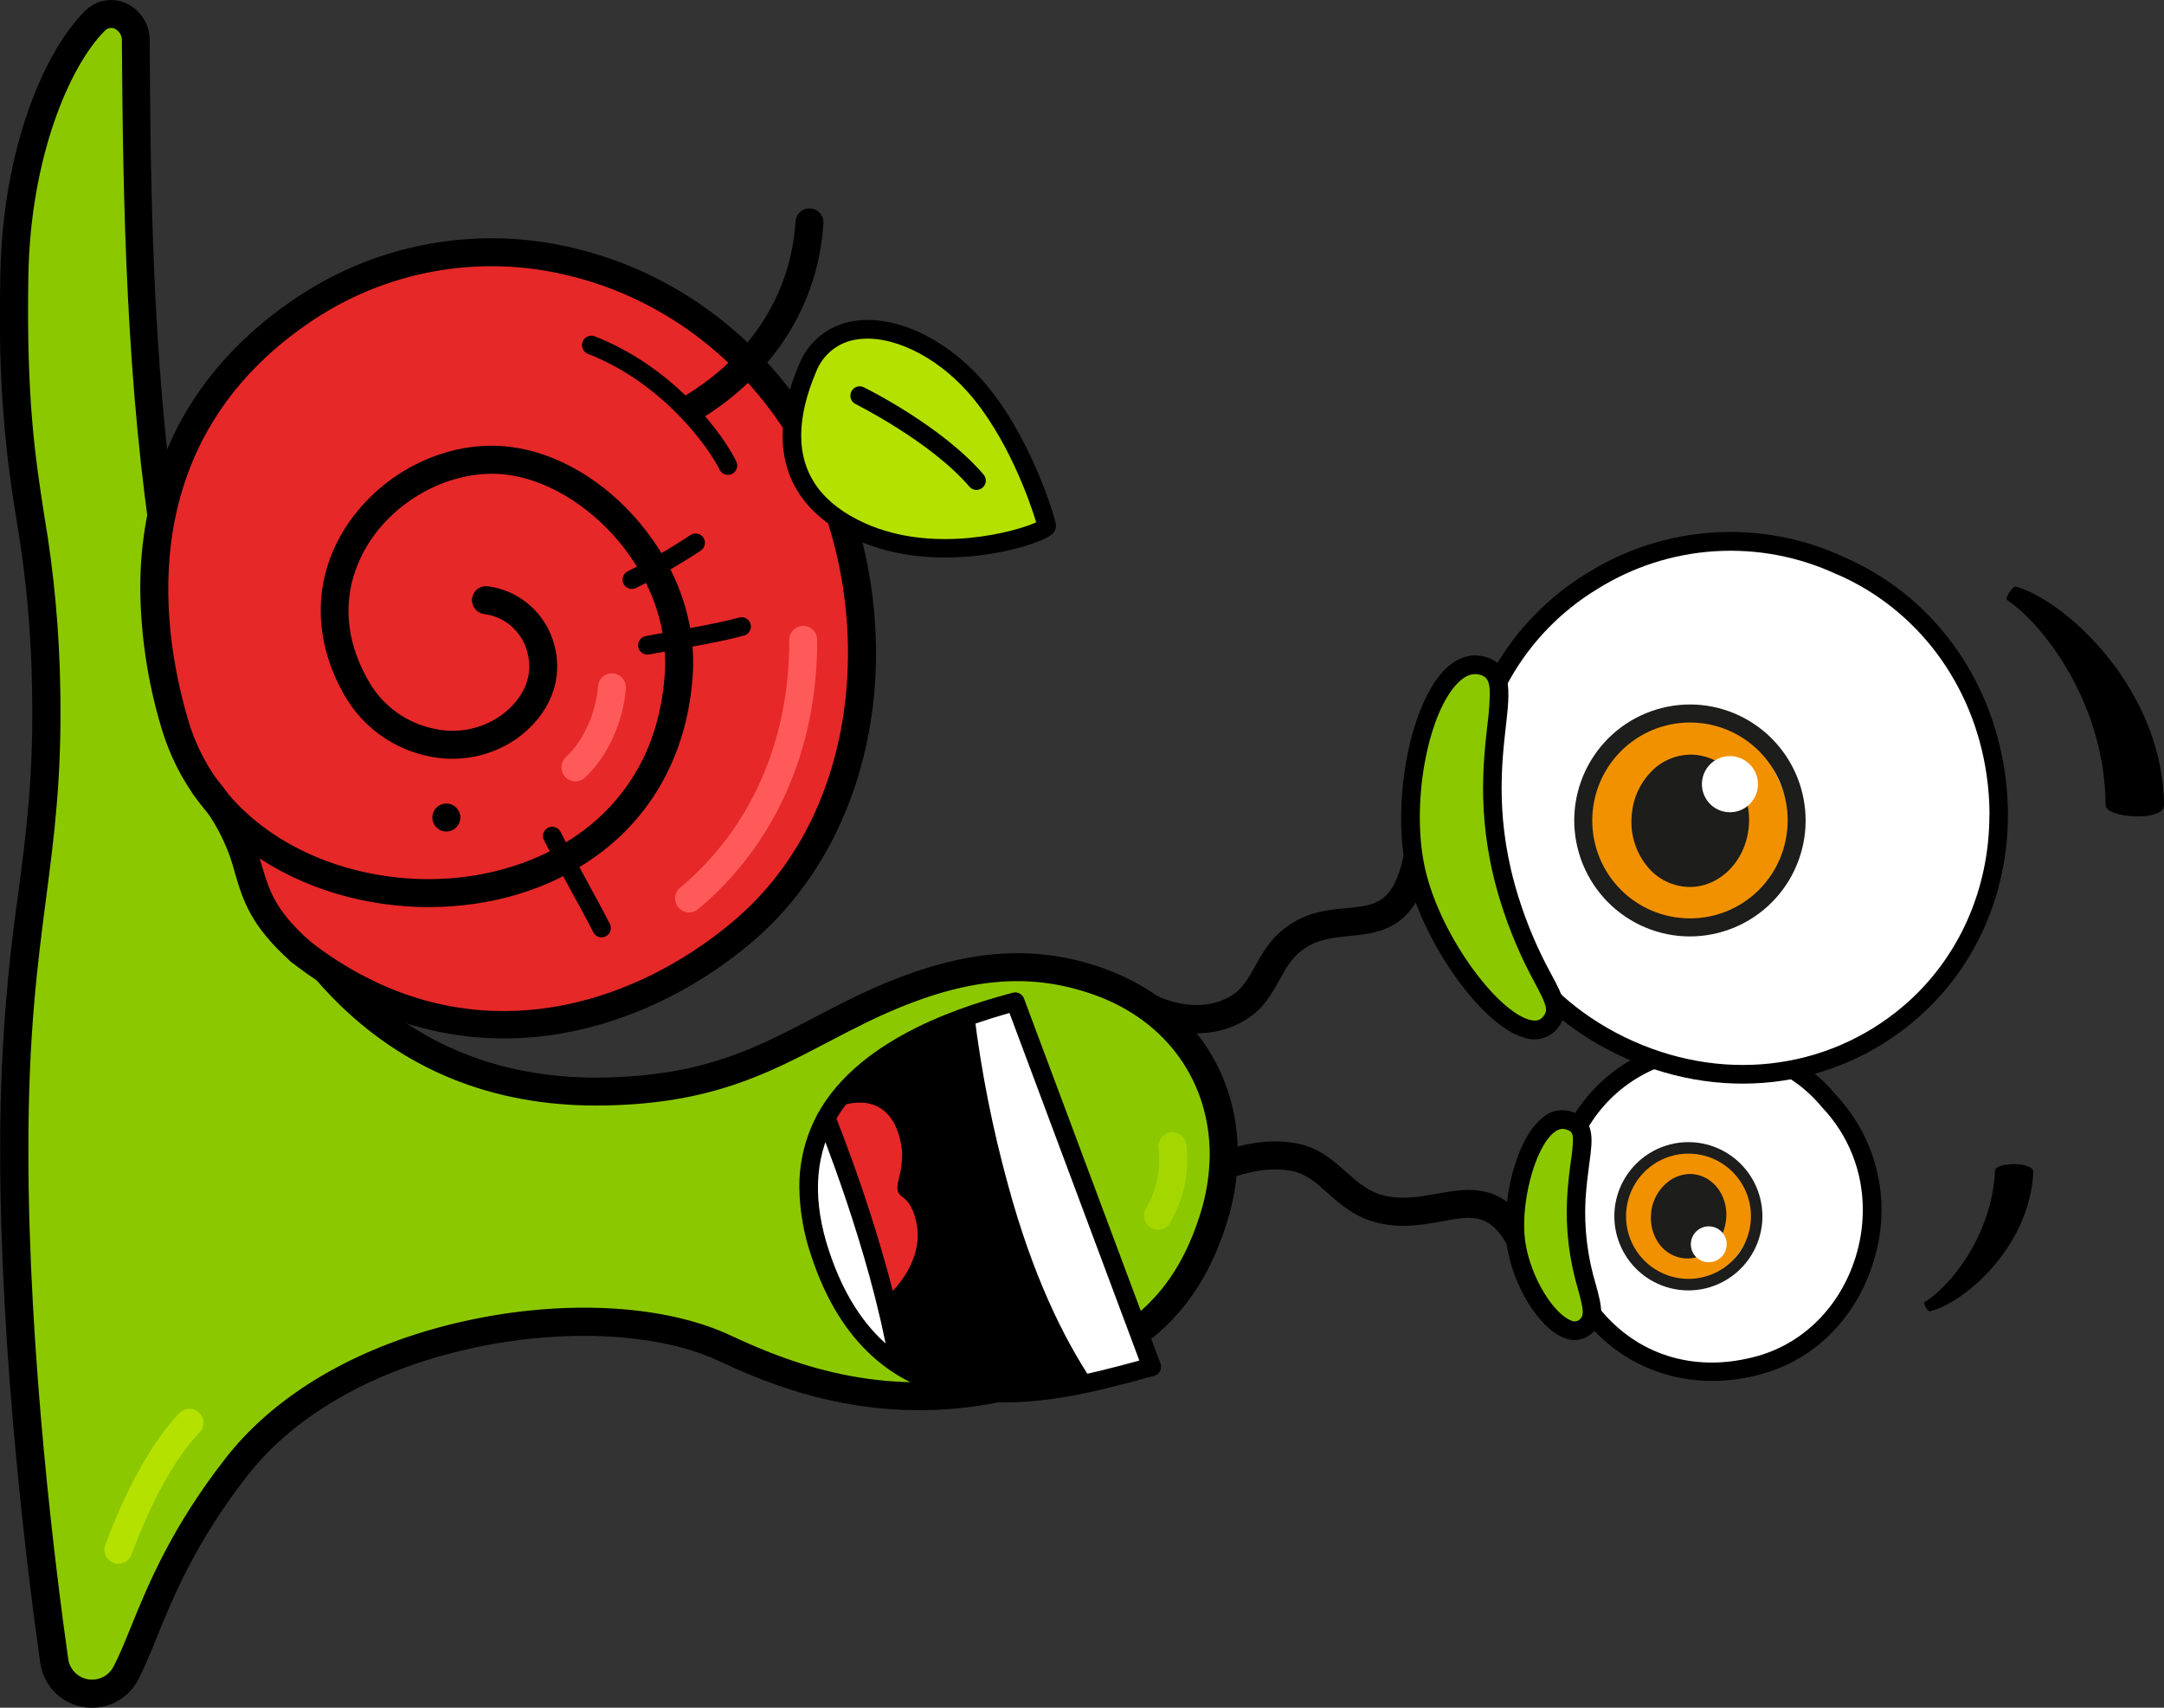 <svg width="128" height="101" viewBox="0 0 128 101" fill="none" xmlns="http://www.w3.org/2000/svg">
<rect x="0" y="0" width="128" height="101" fill="#333333" stroke="none"/>
<g clip-path="url(#clip0_580_6694)">
<path d="M67.186 59.614C67.186 59.476 67.221 59.341 67.285 59.219C67.39 59.027 67.567 58.884 67.776 58.821C67.986 58.759 68.212 58.782 68.404 58.886C68.425 58.886 70.753 60.116 72.788 58.916C73.481 58.511 73.829 57.885 74.233 57.158C74.694 56.316 75.23 55.364 76.362 54.638C77.495 53.911 78.635 53.803 79.648 53.712C81.376 53.541 82.417 53.44 83.037 50.56C83.084 50.346 83.213 50.159 83.397 50.039C83.581 49.92 83.804 49.879 84.018 49.924C84.232 49.971 84.42 50.101 84.538 50.285C84.657 50.47 84.698 50.694 84.653 50.909C83.78 54.968 81.671 55.176 79.807 55.359C78.9 55.449 78.042 55.535 77.248 56.041C76.455 56.548 76.095 57.198 75.672 57.975C75.211 58.793 74.701 59.721 73.621 60.355C70.767 62.031 67.738 60.422 67.611 60.355C67.48 60.282 67.371 60.174 67.296 60.044C67.221 59.913 67.183 59.765 67.186 59.614Z" fill="black"/>
<path d="M69.515 69.975C69.513 69.838 69.546 69.703 69.609 69.582C69.673 69.461 69.766 69.358 69.879 69.281C70.018 69.187 73.329 66.987 76.688 67.621C78.006 67.871 78.859 68.634 79.614 69.307C80.306 69.922 80.95 70.503 81.938 70.727C82.994 70.958 84.014 70.782 84.985 70.604C86.9 70.255 89.074 69.86 90.772 73.148C90.822 73.245 90.853 73.35 90.862 73.459C90.871 73.567 90.859 73.676 90.827 73.78C90.794 73.884 90.741 73.98 90.671 74.063C90.601 74.147 90.516 74.215 90.419 74.265C90.225 74.366 89.999 74.385 89.79 74.319C89.582 74.253 89.408 74.106 89.307 73.912C88.167 71.71 87.143 71.897 85.281 72.235C84.192 72.434 82.957 72.658 81.571 72.344C80.184 72.029 79.289 71.24 78.513 70.546C77.835 69.938 77.247 69.413 76.384 69.251C73.698 68.743 70.83 70.639 70.8 70.657C70.71 70.719 70.608 70.763 70.5 70.784C70.393 70.806 70.282 70.806 70.175 70.785C70.067 70.763 69.965 70.721 69.875 70.659C69.784 70.597 69.706 70.518 69.647 70.426C69.56 70.292 69.514 70.135 69.515 69.975Z" fill="black"/>
<path d="M108.183 65.126C113.107 70.301 110.451 78.958 104.087 80.736C95.82 83.049 89.835 74.901 92.782 67.843C95.19 61.374 103.91 59.915 108.183 65.126Z" fill="white"/>
<path d="M91.478 71.599C91.476 70.24 91.743 68.894 92.265 67.639C92.86 66.05 93.868 64.648 95.183 63.578C96.498 62.508 98.073 61.808 99.747 61.55C103.165 60.979 106.471 62.179 108.596 64.758C109.776 66.013 110.61 67.556 111.014 69.233C111.419 70.91 111.381 72.663 110.903 74.321C109.955 77.767 107.461 80.364 104.23 81.259C100.363 82.339 96.547 81.27 94.021 78.405C92.376 76.521 91.473 74.102 91.478 71.599ZM110.183 71.548C110.193 69.299 109.334 67.133 107.786 65.505L107.758 65.475C105.885 63.192 102.959 62.133 99.927 62.639C98.443 62.867 97.046 63.487 95.879 64.435C94.713 65.383 93.82 66.626 93.292 68.035L93.292 68.056C92.632 69.647 92.429 71.392 92.706 73.093C92.983 74.794 93.728 76.384 94.858 77.683C97.131 80.264 100.444 81.183 103.947 80.204C106.801 79.406 109.009 77.098 109.853 74.027C110.074 73.219 110.184 72.385 110.183 71.548Z" fill="black"/>
<path d="M93.767 78.491C92.456 79.566 90.105 76.481 89.676 73.534C89.247 70.588 90.76 65.59 92.819 66.289C94.143 66.751 93.402 67.931 93.246 70.914C92.989 75.718 95.011 77.478 93.767 78.491Z" fill="#8CC800"/>
<path d="M89.053 72.443C89.053 70.151 89.846 67.269 91.185 66.152C91.422 65.929 91.716 65.774 92.035 65.704C92.353 65.635 92.684 65.653 92.993 65.757C94.359 66.219 94.207 67.348 94.013 68.777C93.937 69.356 93.84 70.072 93.783 70.93C93.692 72.643 93.902 74.358 94.401 75.998C94.731 77.216 94.994 78.181 94.103 78.909C93.882 79.089 93.616 79.204 93.334 79.242C93.052 79.279 92.765 79.238 92.504 79.122C91.021 78.546 89.47 76.018 89.12 73.604C89.069 73.219 89.047 72.831 89.053 72.443ZM93.042 67.42C93.042 66.98 92.92 66.897 92.641 66.802C92.484 66.749 92.234 66.712 91.888 67.001C90.76 67.945 89.902 71.257 90.22 73.444C90.534 75.595 91.925 77.709 92.915 78.093C92.993 78.138 93.082 78.159 93.172 78.152C93.262 78.145 93.348 78.112 93.418 78.056C93.72 77.806 93.672 77.478 93.349 76.287C92.821 74.533 92.599 72.702 92.694 70.873C92.742 69.971 92.841 69.226 92.924 68.629C92.987 68.232 93.027 67.831 93.042 67.429L93.042 67.42Z" fill="black"/>
<path d="M108.882 33.467C119.387 38.035 121.44 52.702 112.929 59.922C102.857 68.465 86.358 60.836 86.856 47.137C87.165 35.613 99.191 28.886 108.882 33.467Z" fill="white"/>
<path d="M86.3 47.727C86.3 47.526 86.3 47.322 86.3 47.117C86.344 44.451 87.063 41.84 88.388 39.528C89.713 37.217 91.602 35.28 93.877 33.9C96.136 32.483 98.713 31.655 101.373 31.491C104.032 31.327 106.691 31.833 109.106 32.963C114.195 35.181 117.737 39.917 118.579 45.636C119.417 51.321 117.426 56.818 113.273 60.343C108.379 64.506 101.598 65.253 95.58 62.32C89.817 59.506 86.3 53.953 86.3 47.727ZM117.68 48.19C117.678 47.389 117.619 46.589 117.502 45.796C116.715 40.454 113.413 36.034 108.669 33.971L108.653 33.971C106.405 32.92 103.929 32.449 101.452 32.601C98.976 32.753 96.576 33.524 94.473 34.843C92.353 36.13 90.595 37.935 89.361 40.089C88.127 42.242 87.459 44.675 87.419 47.158C87.189 53.19 90.516 58.62 96.081 61.333C101.699 64.071 108.023 63.373 112.58 59.506C115.85 56.717 117.673 52.611 117.673 48.192L117.68 48.19Z" fill="black"/>
<path d="M124.544 47.616C124.525 41.809 121.039 37.068 118.711 35.477C118.586 35.393 119.043 34.633 119.248 34.693C122.354 35.606 127.968 40.914 128 47.644C127.993 48.597 124.544 48.405 124.544 47.616Z" fill="black"/>
<path d="M118.005 69.237C117.822 73.044 115.4 76.051 113.826 77.024C113.743 77.078 114.02 77.591 114.156 77.556C116.219 77.047 120.056 73.731 120.27 69.323C120.296 68.694 118.03 68.719 118.005 69.237Z" fill="black"/>
<path d="M87.627 39.371C84.764 38.678 82.701 46.02 83.661 51.122C84.621 56.224 89.964 62.787 91.736 60.426C92.659 59.191 90.843 58.194 89.288 53.243C86.626 44.727 90.326 40.021 87.627 39.371Z" fill="#8CC800"/>
<path d="M82.879 48.372C82.879 44.813 83.931 41.057 85.534 39.531C86.399 38.71 87.225 38.694 87.765 38.826C89.491 39.249 89.307 40.884 89.071 42.956C88.815 45.218 88.43 48.636 89.821 53.067C90.317 54.653 90.969 56.185 91.769 57.642C92.461 58.934 92.901 59.79 92.184 60.748C91.971 61.04 91.673 61.26 91.331 61.378C90.989 61.495 90.619 61.505 90.271 61.404C87.666 60.796 83.928 55.463 83.118 51.215C82.95 50.277 82.87 49.325 82.879 48.372ZM88.123 41.027C88.123 40.28 87.954 40.01 87.505 39.899C87.099 39.799 86.704 39.943 86.293 40.331C84.507 42.031 83.495 47.221 84.217 51.011C84.983 55.081 88.536 59.864 90.527 60.329C90.989 60.433 91.175 60.264 91.309 60.084C91.582 59.721 91.466 59.416 90.802 58.16C89.97 56.644 89.291 55.049 88.776 53.398C87.315 48.745 87.719 45.188 87.985 42.834C88.061 42.234 88.108 41.631 88.123 41.027Z" fill="black"/>
<path d="M7.443 98.96C8.763 96.435 9.656 92.302 14.012 86.731C20.56 78.359 35.701 76.356 42.899 79.756C46.762 81.576 52.5 83.687 59.835 81.927C66.909 80.239 70.121 77.302 71.766 72.115C73.67 66.12 71.095 60.246 65.038 58.065C60.532 56.446 56.141 57.163 50.841 59.744C46.201 62.003 43.121 64.369 35.911 64.554C9.234 65.207 8.161 26.42 8.025 2.408C8.025 1.059 6.548 0.303 5.59 1.251C3.551 3.279 0.976 8.652 0.84 16.284C0.609 29.6 2.524 30.123 2.727 40.782C2.928 51.291 0.84 54.577 0.84 68.016C0.84 80.165 2.503 93.287 3.202 98.223C3.278 98.755 3.54 99.242 3.942 99.598C4.343 99.954 4.858 100.155 5.394 100.165C5.814 100.176 6.228 100.068 6.59 99.856C6.952 99.643 7.248 99.333 7.443 98.96Z" fill="#8CC800"/>
<path d="M0 18.381C0 17.715 0 17.015 0.019 16.277C0.146 8.793 2.619 3.043 5.014 0.664C5.317 0.351 5.707 0.136 6.133 0.047C6.559 -0.041 7.002 0 7.404 0.167C7.839 0.354 8.209 0.667 8.467 1.065C8.725 1.463 8.861 1.928 8.856 2.403C8.939 17.789 9.086 46.43 21.244 58.25C25.124 62.026 30.053 63.87 35.893 63.726C41.64 63.585 44.644 62.017 48.121 60.202C48.873 59.809 49.651 59.402 50.479 58.999C56.248 56.194 60.816 55.667 65.315 57.285C71.667 59.573 74.644 65.775 72.553 72.367C70.754 78.035 67.124 81.039 60.025 82.732C52.431 84.543 46.412 82.327 42.547 80.505C39.118 78.886 33.687 78.555 28.373 79.64C22.413 80.856 17.543 83.555 14.661 87.242C11.564 91.201 10.24 94.464 9.271 96.849C8.886 97.799 8.551 98.62 8.173 99.344C7.909 99.854 7.507 100.28 7.013 100.573C6.52 100.866 5.954 101.014 5.381 101C4.647 100.99 3.94 100.717 3.39 100.23C2.84 99.743 2.482 99.074 2.381 98.345C1.668 93.31 0.009 80.278 0.009 68.023C-0.003 62.959 0.353 57.9 1.075 52.887C1.548 49.27 1.998 45.854 1.897 40.805C1.852 37.425 1.544 34.054 0.974 30.722C0.282 26.646 -0.043 22.516 0 18.381ZM71.554 68.28C71.554 64.032 69.055 60.398 64.759 58.851C60.657 57.373 56.603 57.866 51.202 60.495C50.396 60.889 49.628 61.289 48.894 61.677C45.385 63.509 42.072 65.239 35.939 65.378C29.64 65.53 24.312 63.527 20.101 59.434C14.684 54.163 11.089 45.595 9.116 33.233C7.457 22.852 7.27 11.878 7.21 2.408C7.217 2.259 7.18 2.112 7.103 1.985C7.026 1.857 6.913 1.756 6.779 1.693C6.678 1.65 6.565 1.64 6.458 1.666C6.351 1.692 6.255 1.752 6.184 1.836C4.107 3.918 1.8 9.32 1.678 16.3C1.553 23.643 2.093 27.109 2.614 30.46C3.195 33.867 3.513 37.313 3.565 40.768C3.664 45.942 3.21 49.418 2.73 53.097C2.213 57.066 1.678 61.169 1.678 68.019C1.678 80.167 3.325 93.109 4.033 98.109C4.08 98.446 4.245 98.755 4.498 98.981C4.752 99.207 5.078 99.334 5.418 99.34C5.684 99.346 5.947 99.278 6.176 99.142C6.405 99.006 6.592 98.809 6.714 98.572C7.056 97.917 7.377 97.131 7.746 96.22C8.752 93.745 10.127 90.357 13.366 86.215C16.491 82.219 21.705 79.307 28.048 78.014C33.779 76.844 39.464 77.214 43.255 79.002C47.205 80.852 52.637 82.787 59.637 81.115C66.176 79.557 69.355 76.953 70.973 71.865C71.349 70.707 71.545 69.498 71.554 68.28Z" fill="black"/>
<path d="M39.866 58.236C29.446 64.298 19.513 60.255 15.747 54.679C14.723 53.162 12.363 47.218 12.363 47.218C12.363 47.218 9.753 43.43 9.031 35.724C8.505 30.102 10.646 24.878 15.56 20.07C21.255 14.505 37.586 10.652 46.94 24.801C54.732 36.596 51.28 51.594 39.866 58.236Z" fill="#E62828"/>
<path d="M39.926 53.144C39.926 53.022 39.953 52.902 40.004 52.792C40.055 52.682 40.13 52.585 40.224 52.508C44.39 49.027 46.684 43.851 46.684 37.924L46.684 37.845C46.684 37.626 46.771 37.416 46.926 37.261C47.08 37.106 47.289 37.018 47.508 37.017C47.616 37.017 47.724 37.038 47.824 37.079C47.924 37.12 48.015 37.181 48.092 37.258C48.169 37.335 48.23 37.426 48.272 37.526C48.314 37.626 48.336 37.734 48.336 37.843L48.336 37.924C48.336 44.351 45.835 49.98 41.285 53.779C41.117 53.916 40.902 53.982 40.686 53.962C40.471 53.942 40.271 53.839 40.131 53.673C40.003 53.526 39.93 53.339 39.926 53.144Z" fill="#FF5A5A"/>
<path d="M40.097 24.133C40.097 23.99 40.134 23.85 40.203 23.726C40.273 23.601 40.374 23.497 40.496 23.423C44.453 21.025 46.783 17.359 47.056 13.101C47.07 12.882 47.17 12.678 47.335 12.533C47.499 12.389 47.714 12.315 47.932 12.329C48.041 12.336 48.147 12.364 48.244 12.412C48.342 12.46 48.429 12.526 48.501 12.608C48.572 12.689 48.627 12.784 48.663 12.887C48.698 12.99 48.712 13.099 48.705 13.208C48.396 18.02 45.784 22.153 41.352 24.841C41.164 24.954 40.94 24.988 40.727 24.936C40.514 24.883 40.331 24.748 40.217 24.561C40.139 24.432 40.097 24.284 40.097 24.133Z" fill="black"/>
<path d="M8.297 34.815C8.293 33.433 8.416 32.054 8.664 30.694C9.642 25.386 12.538 21.046 17.266 17.787C19.696 16.101 22.458 14.955 25.367 14.426C28.275 13.897 31.263 13.997 34.13 14.72C40.359 16.24 45.715 20.474 48.839 26.339C51.255 30.872 52.27 36.497 51.628 41.77C50.936 47.461 48.382 52.426 44.439 55.755C40.694 58.914 36.174 60.891 31.714 61.323C26.576 61.821 21.562 60.292 17.242 56.906C17.072 56.771 16.96 56.574 16.934 56.358C16.907 56.141 16.966 55.923 17.099 55.75C17.234 55.578 17.431 55.467 17.647 55.44C17.863 55.413 18.081 55.473 18.253 55.606C27.355 62.727 37.194 59.7 43.368 54.492C51.402 47.715 51.716 35.255 47.383 27.114C44.478 21.665 39.506 17.734 33.737 16.323C31.097 15.657 28.345 15.564 25.665 16.051C22.986 16.538 20.441 17.593 18.202 19.147C8.106 26.103 9.435 36.781 11.112 42.528C13.189 49.623 20.803 52.611 27.235 51.892C32.743 51.279 38.811 47.776 39.326 39.785C39.704 33.895 34.612 28.654 29.977 28.074C26.977 27.697 23.648 29.32 21.876 32.022C20.904 33.499 19.612 36.552 21.859 40.38C22.269 41.073 22.819 41.673 23.474 42.141C24.129 42.609 24.874 42.935 25.662 43.097C26.342 43.252 27.046 43.263 27.731 43.129C28.415 42.994 29.064 42.718 29.635 42.318C30.996 41.321 31.566 39.961 31.197 38.59C31.05 38 30.729 37.468 30.277 37.062C29.824 36.657 29.261 36.398 28.659 36.319C28.551 36.307 28.447 36.274 28.351 36.222C28.256 36.17 28.172 36.1 28.104 36.015C28.036 35.931 27.985 35.833 27.954 35.729C27.924 35.625 27.914 35.516 27.925 35.407C27.949 35.19 28.057 34.99 28.227 34.852C28.397 34.714 28.615 34.649 28.832 34.672C29.765 34.788 30.641 35.183 31.347 35.805C32.053 36.427 32.557 37.247 32.791 38.16C33.341 40.199 32.524 42.253 30.609 43.654C29.851 44.191 28.989 44.563 28.079 44.747C27.169 44.93 26.231 44.921 25.325 44.721C24.311 44.51 23.353 44.09 22.511 43.487C21.668 42.884 20.961 42.112 20.433 41.219C18.463 37.859 18.484 34.175 20.496 31.11C22.632 27.854 26.525 25.972 30.186 26.43C32.955 26.776 35.742 28.418 37.849 30.937C40.069 33.587 41.181 36.77 40.978 39.892C40.726 43.809 39.185 47.167 36.525 49.605C34.141 51.783 30.987 53.146 27.422 53.537C20.302 54.33 11.869 50.962 9.531 42.993C8.738 40.339 8.323 37.586 8.297 34.815Z" fill="black"/>
<path fill-rule="evenodd" clip-rule="evenodd" d="M50.92 31.439C55.821 33.661 61.981 31.487 61.914 31.103C61.822 30.569 60.399 25.895 57.653 22.81C54.305 19.054 49.307 18.148 47.771 21.772C45.634 26.809 47.381 29.836 50.92 31.439Z" fill="#B4E100"/>
<path d="M46.291 25.773C46.291 24.496 46.617 23.085 47.265 21.557C47.531 20.885 47.968 20.295 48.532 19.845C49.095 19.395 49.767 19.101 50.479 18.992C52.87 18.596 55.848 19.952 58.068 22.442C60.904 25.627 62.367 30.47 62.452 30.999C62.471 31.122 62.455 31.248 62.405 31.361C62.355 31.475 62.274 31.572 62.17 31.64C61.284 32.334 55.442 34.089 50.687 31.936C48.675 31.011 47.332 29.727 46.7 28.085C46.423 27.346 46.284 26.562 46.291 25.773ZM61.289 30.891C60.95 29.734 59.582 25.803 57.237 23.178C55.292 20.995 52.646 19.75 50.65 20.081C50.121 20.16 49.623 20.379 49.205 20.714C48.788 21.049 48.466 21.489 48.273 21.989C47.685 23.377 47.39 24.635 47.39 25.754C47.39 28.067 48.643 29.806 51.142 30.937C55.274 32.808 60.17 31.418 61.294 30.891L61.289 30.891Z" fill="black"/>
<path d="M37.743 38.164C37.743 38.036 37.787 37.912 37.868 37.813C37.95 37.714 38.063 37.647 38.188 37.623C38.671 37.528 39.208 37.433 39.778 37.331C41.107 37.1 42.616 36.83 43.717 36.524C43.786 36.505 43.859 36.499 43.931 36.508C44.003 36.516 44.072 36.539 44.136 36.575C44.199 36.611 44.254 36.658 44.298 36.716C44.343 36.773 44.376 36.838 44.395 36.908C44.434 37.049 44.416 37.2 44.344 37.328C44.272 37.455 44.153 37.549 44.012 37.588C42.858 37.907 41.324 38.18 39.97 38.419C39.404 38.52 38.871 38.615 38.398 38.705C38.255 38.733 38.107 38.703 37.986 38.622C37.865 38.54 37.781 38.414 37.752 38.27C37.746 38.235 37.743 38.2 37.743 38.164Z" fill="black"/>
<path d="M36.827 34.283C36.827 34.179 36.856 34.076 36.911 33.988C36.967 33.899 37.047 33.829 37.141 33.784C38.413 33.148 39.646 32.436 40.833 31.651C40.953 31.568 41.1 31.536 41.244 31.562C41.388 31.588 41.515 31.67 41.599 31.79C41.681 31.911 41.713 32.059 41.688 32.203C41.661 32.347 41.58 32.474 41.46 32.558C40.223 33.377 38.937 34.119 37.609 34.781C37.477 34.843 37.326 34.851 37.188 34.802C37.051 34.753 36.938 34.651 36.875 34.519C36.842 34.445 36.825 34.365 36.827 34.283Z" fill="black"/>
<path d="M32.115 49.45C32.115 49.348 32.143 49.248 32.197 49.161C32.25 49.074 32.326 49.004 32.417 48.957C32.547 48.892 32.698 48.881 32.836 48.926C32.974 48.972 33.089 49.07 33.155 49.2C33.506 49.894 34.065 50.914 34.604 51.901C35.144 52.889 35.71 53.927 36.067 54.633C36.135 54.762 36.148 54.913 36.105 55.052C36.062 55.191 35.965 55.307 35.837 55.375C35.708 55.443 35.557 55.456 35.419 55.413C35.28 55.37 35.164 55.273 35.096 55.144C34.748 54.45 34.189 53.432 33.649 52.445C33.109 51.458 32.544 50.419 32.186 49.711C32.14 49.632 32.116 49.542 32.115 49.45Z" fill="black"/>
<path d="M50.299 23.4C50.299 23.316 50.319 23.232 50.357 23.157C50.388 23.092 50.433 23.034 50.487 22.986C50.541 22.938 50.604 22.901 50.672 22.878C50.741 22.854 50.813 22.845 50.885 22.849C50.957 22.854 51.028 22.873 51.093 22.905C51.282 22.997 55.74 25.218 58.176 28.065C58.223 28.119 58.259 28.183 58.282 28.252C58.304 28.32 58.313 28.393 58.308 28.465C58.303 28.537 58.283 28.608 58.251 28.672C58.218 28.737 58.173 28.794 58.118 28.842C58.008 28.937 57.864 28.985 57.718 28.974C57.572 28.963 57.436 28.895 57.341 28.784C55.054 26.113 50.65 23.927 50.606 23.895C50.514 23.849 50.436 23.779 50.382 23.691C50.328 23.604 50.299 23.503 50.299 23.4Z" fill="black"/>
<g style="mix-blend-mode:screen" opacity="0.6">
<path d="M67.666 71.899C67.666 71.751 67.706 71.604 67.781 71.476C68.417 70.401 68.68 69.146 68.529 67.905C68.515 67.797 68.523 67.687 68.552 67.582C68.581 67.477 68.63 67.379 68.697 67.293C68.764 67.207 68.847 67.135 68.942 67.082C69.037 67.028 69.141 66.993 69.249 66.98C69.357 66.967 69.466 66.975 69.571 67.003C69.675 67.032 69.773 67.081 69.859 67.148C69.945 67.215 70.016 67.298 70.07 67.393C70.124 67.487 70.158 67.591 70.172 67.7C70.367 69.306 70.027 70.932 69.205 72.325C69.15 72.418 69.076 72.5 68.989 72.565C68.903 72.631 68.804 72.678 68.698 72.705C68.593 72.732 68.484 72.737 68.376 72.722C68.269 72.706 68.165 72.67 68.072 72.614C67.948 72.54 67.846 72.436 67.775 72.311C67.703 72.185 67.666 72.044 67.666 71.899Z" fill="#B4E100"/>
</g>
<path d="M33.209 45.384C33.209 45.268 33.233 45.154 33.279 45.047C33.326 44.941 33.395 44.847 33.481 44.769C34.492 43.844 35.253 42.172 35.371 40.592C35.379 40.484 35.408 40.378 35.456 40.281C35.505 40.183 35.572 40.097 35.654 40.026C35.736 39.954 35.832 39.9 35.935 39.866C36.038 39.832 36.147 39.819 36.255 39.827C36.473 39.844 36.676 39.947 36.819 40.113C36.962 40.28 37.034 40.496 37.019 40.715C36.868 42.722 35.913 44.797 34.589 45.997C34.426 46.144 34.212 46.221 33.993 46.21C33.774 46.199 33.569 46.102 33.421 45.939C33.285 45.787 33.209 45.589 33.209 45.384Z" fill="#FF5A5A"/>
<path d="M25.575 48.352C25.575 48.132 25.662 47.922 25.817 47.766C25.972 47.611 26.182 47.524 26.401 47.524C26.455 47.523 26.509 47.529 26.562 47.54C26.615 47.55 26.667 47.566 26.717 47.586C26.766 47.608 26.814 47.633 26.86 47.662C26.905 47.693 26.947 47.727 26.984 47.766C27.139 47.922 27.226 48.132 27.227 48.352C27.226 48.571 27.139 48.782 26.984 48.937C26.945 48.974 26.904 49.009 26.86 49.041C26.814 49.07 26.767 49.095 26.717 49.115C26.667 49.136 26.615 49.152 26.562 49.163C26.509 49.173 26.455 49.179 26.401 49.179C26.346 49.179 26.292 49.173 26.239 49.163C26.186 49.152 26.134 49.135 26.084 49.115C26.035 49.094 25.987 49.069 25.941 49.041C25.898 49.009 25.856 48.974 25.817 48.937C25.662 48.782 25.575 48.571 25.575 48.352Z" fill="black"/>
<path d="M11.283 46.515C11.282 46.394 11.309 46.274 11.36 46.164C11.412 46.054 11.487 45.956 11.58 45.879C11.749 45.739 11.966 45.671 12.185 45.691C12.403 45.711 12.605 45.817 12.745 45.986C14.61 48.233 15.076 49.804 15.486 51.189C15.922 52.66 16.269 53.823 18.299 55.636C18.463 55.782 18.562 55.987 18.575 56.206C18.588 56.425 18.513 56.64 18.368 56.804C18.296 56.886 18.209 56.952 18.111 56.999C18.013 57.047 17.907 57.074 17.798 57.081C17.69 57.087 17.581 57.072 17.479 57.036C17.376 57 17.282 56.944 17.201 56.871C14.82 54.746 14.374 53.247 13.904 51.661C13.47 49.948 12.637 48.363 11.474 47.035C11.353 46.889 11.285 46.705 11.283 46.515Z" fill="black"/>
<path d="M6.179 91.657C6.179 91.558 6.197 91.46 6.232 91.368C7.503 87.945 9.063 85.179 10.616 83.574C10.769 83.416 10.978 83.326 11.197 83.323C11.417 83.32 11.628 83.405 11.786 83.558C11.942 83.711 12.031 83.921 12.034 84.14C12.037 84.359 11.952 84.571 11.799 84.728C10.397 86.171 8.968 88.736 7.775 91.946C7.737 92.048 7.68 92.141 7.606 92.221C7.532 92.3 7.443 92.365 7.344 92.41C7.245 92.455 7.139 92.48 7.03 92.484C6.922 92.487 6.813 92.47 6.712 92.432C6.555 92.372 6.42 92.266 6.324 92.128C6.229 91.989 6.178 91.825 6.179 91.657Z" fill="#B4E100"/>
<path d="M60.052 59.247C60.034 59.247 60.015 59.247 59.999 59.247C54.549 60.731 45.246 64.189 48.506 74.11C52.233 85.442 62.62 82.327 68.07 80.845C68.088 80.845 68.105 80.833 68.123 80.829L60.052 59.247Z" fill="black"/>
<path d="M48.319 70.075C48.658 77.808 51.506 77.209 51.529 77.244C52.955 76.675 54.528 74.527 54.254 72.605C54.175 72.038 53.972 71.247 53.467 70.863C53.158 70.632 52.968 70.486 53.158 69.746C53.305 69.209 53.373 68.652 53.358 68.095C53.261 67.04 52.648 64.406 49.549 65.452C48.806 65.431 48.552 66.652 48.46 66.712C48.522 66.892 48.273 69.025 48.319 70.075Z" fill="#E62828"/>
<path d="M53.195 80.769C52.845 78.918 52.402 76.978 51.862 74.987C51.055 71.973 50.053 69.015 48.862 66.132C47.736 68.178 47.406 70.789 48.505 74.133C49.603 77.478 51.257 79.515 53.195 80.769Z" fill="white"/>
<path d="M64.637 81.74C65.899 81.455 67.069 81.129 68.07 80.856C68.088 80.856 68.105 80.845 68.123 80.84L60.047 59.247C60.029 59.247 60.011 59.247 59.994 59.247C59.261 59.448 58.456 59.684 57.623 59.966C58.042 63.376 58.71 66.751 59.621 70.063C61.081 75.449 62.906 79.15 64.637 81.74Z" fill="white"/>
<path d="M48.315 66.118C48.315 66.008 48.347 65.902 48.408 65.811C48.469 65.72 48.555 65.65 48.656 65.609C48.723 65.581 48.794 65.567 48.867 65.567C48.939 65.567 49.01 65.581 49.077 65.609C49.143 65.637 49.204 65.677 49.255 65.728C49.306 65.78 49.346 65.84 49.374 65.907C49.406 65.984 52.521 73.615 53.679 80.362C53.691 80.434 53.688 80.508 53.672 80.579C53.655 80.65 53.624 80.718 53.581 80.777C53.538 80.836 53.484 80.887 53.422 80.925C53.359 80.963 53.29 80.989 53.218 81C53.147 81.012 53.074 81.01 53.003 80.994C52.933 80.978 52.866 80.948 52.807 80.906C52.748 80.865 52.698 80.811 52.66 80.75C52.621 80.689 52.595 80.62 52.583 80.549C51.446 73.925 48.375 66.404 48.345 66.328C48.32 66.261 48.31 66.189 48.315 66.118Z" fill="black"/>
<path d="M47.281 70.246C47.267 68.743 47.63 67.261 48.336 65.935C50.899 61.164 57.639 59.33 59.854 58.726C59.87 58.722 59.886 58.718 59.902 58.715C60.035 58.676 60.178 58.69 60.301 58.753C60.424 58.815 60.519 58.922 60.567 59.052L68.642 80.646C68.668 80.715 68.68 80.789 68.677 80.863C68.674 80.937 68.656 81.01 68.624 81.076C68.593 81.143 68.548 81.203 68.493 81.252C68.438 81.302 68.373 81.339 68.303 81.363L68.243 81.382C68.235 81.383 68.226 81.383 68.218 81.382L67.846 81.483C64.992 82.263 61.081 83.333 57.32 82.804C52.775 82.165 49.637 79.3 47.99 74.288C47.541 72.987 47.302 71.623 47.281 70.246ZM59.709 59.91C54.242 61.458 50.835 63.611 49.303 66.46C48.174 68.558 48.082 71.085 49.026 73.951C52.473 84.437 61.748 82.008 67.392 80.468L59.709 59.91Z" fill="black"/>
<path d="M34.425 20.407C34.425 20.338 34.438 20.27 34.465 20.206C34.518 20.07 34.623 19.96 34.756 19.901C34.89 19.842 35.041 19.839 35.178 19.892C40.035 21.793 42.87 25.872 43.551 27.292C43.583 27.358 43.601 27.428 43.605 27.501C43.61 27.573 43.6 27.646 43.576 27.715C43.552 27.783 43.515 27.846 43.467 27.9C43.419 27.955 43.36 27.999 43.295 28.03C43.163 28.093 43.013 28.101 42.875 28.053C42.738 28.005 42.625 27.904 42.561 27.773C41.973 26.557 39.282 22.685 34.776 20.928C34.672 20.887 34.583 20.815 34.52 20.722C34.457 20.629 34.424 20.52 34.425 20.407Z" fill="black"/>
<path d="M102.188 71.624C102.072 71.558 101.944 71.516 101.811 71.499C101.678 71.483 101.544 71.493 101.415 71.529C101.286 71.566 101.166 71.627 101.061 71.71C100.956 71.793 100.869 71.896 100.804 72.013C100.737 72.129 100.695 72.257 100.678 72.391C100.662 72.523 100.672 72.659 100.708 72.788C100.744 72.917 100.806 73.037 100.888 73.142C100.971 73.248 101.074 73.335 101.191 73.4C101.307 73.467 101.435 73.51 101.568 73.527C101.701 73.543 101.835 73.534 101.964 73.498C102.093 73.462 102.213 73.4 102.318 73.317C102.423 73.234 102.511 73.131 102.576 73.014C102.642 72.898 102.684 72.769 102.7 72.636C102.717 72.504 102.707 72.369 102.671 72.24C102.635 72.111 102.574 71.99 102.492 71.885C102.409 71.78 102.307 71.692 102.19 71.626" fill="white"/>
<path d="M101.07 54.524C97.249 55.634 92.433 51.198 94.466 45.417C96.259 40.329 102.403 41.659 104.069 44.122C108.647 50.898 103.656 53.77 101.07 54.529" fill="#F29100"/>
<path d="M100.073 45.384C98.374 45.32 96.937 46.839 96.868 48.777C96.799 50.715 98.114 52.339 99.81 52.401C101.505 52.464 102.945 50.944 103.017 49.008C103.088 47.073 101.771 45.444 100.073 45.384Z" fill="#1D1D1B"/>
<path d="M96.522 48.127C96.604 47.222 96.985 46.37 97.604 45.706C97.922 45.355 98.312 45.078 98.747 44.893C99.182 44.708 99.651 44.619 100.124 44.633C100.555 44.653 100.978 44.758 101.368 44.943C101.759 45.127 102.109 45.387 102.399 45.708C103.127 46.519 103.506 47.586 103.453 48.675C103.372 50.833 101.75 52.526 99.833 52.457C99.361 52.435 98.898 52.312 98.478 52.095C98.058 51.878 97.69 51.572 97.399 51.198C96.774 50.413 96.455 49.427 96.501 48.423C96.506 48.317 96.51 48.222 96.522 48.127ZM102.634 48.879C102.634 48.803 102.648 48.724 102.65 48.648C102.695 47.771 102.392 46.912 101.808 46.258C101.59 46.015 101.327 45.818 101.033 45.678C100.738 45.538 100.419 45.458 100.094 45.442C99.736 45.432 99.38 45.501 99.051 45.643C98.722 45.785 98.427 45.996 98.188 46.263C97.638 46.859 97.323 47.635 97.304 48.446C97.263 49.257 97.518 50.056 98.022 50.692C98.242 50.976 98.521 51.209 98.84 51.376C99.158 51.542 99.509 51.637 99.868 51.654C101.268 51.703 102.472 50.472 102.625 48.879L102.634 48.879Z" fill="#1D1D1B"/>
<path d="M102.855 47.954C102.439 48.094 101.984 48.063 101.59 47.868C101.197 47.673 100.897 47.33 100.755 46.913C100.614 46.496 100.645 46.039 100.839 45.644C101.034 45.249 101.377 44.948 101.793 44.806C102.21 44.665 102.666 44.696 103.06 44.892C103.454 45.087 103.755 45.431 103.895 45.849C103.965 46.056 103.993 46.274 103.979 46.492C103.964 46.709 103.907 46.922 103.81 47.117C103.713 47.313 103.579 47.487 103.415 47.631C103.252 47.774 103.061 47.884 102.855 47.954Z" fill="white"/>
<path d="M105.709 49.11C105.634 49.867 105.41 50.602 105.05 51.272C104.691 51.943 104.203 52.535 103.615 53.016C103.026 53.497 102.349 53.857 101.621 54.075C100.894 54.292 100.131 54.364 99.376 54.286C98.62 54.21 97.888 53.986 97.219 53.626C96.55 53.266 95.959 52.777 95.48 52.187C95 51.598 94.641 50.919 94.424 50.19C94.206 49.461 94.134 48.697 94.212 47.94C94.367 46.411 95.121 45.007 96.309 44.036C97.497 43.065 99.02 42.607 100.545 42.762C101.301 42.837 102.034 43.062 102.703 43.422C103.371 43.782 103.963 44.272 104.442 44.861C104.922 45.451 105.281 46.13 105.498 46.859C105.716 47.588 105.787 48.353 105.709 49.11ZM106.768 49.219C106.95 47.409 106.408 45.601 105.261 44.191C104.115 42.782 102.457 41.886 100.652 41.7C98.846 41.519 97.043 42.062 95.636 43.211C94.23 44.361 93.336 46.022 93.15 47.831C92.969 49.641 93.512 51.449 94.659 52.859C95.806 54.268 97.464 55.164 99.269 55.35C101.075 55.531 102.878 54.988 104.284 53.839C105.689 52.689 106.583 51.028 106.768 49.219Z" fill="#1D1D1B"/>
<path d="M101.33 68.322C99.08 67.133 95.495 69.291 96.023 73.178C96.485 76.597 100.511 76.555 101.87 75.225C105.605 71.573 102.848 69.131 101.325 68.326" fill="#F29100"/>
<path d="M99.535 73.912C98.462 73.733 97.758 72.596 97.962 71.368C98.165 70.139 99.198 69.286 100.269 69.476C101.339 69.665 102.043 70.794 101.84 72.02C101.637 73.245 100.603 74.101 99.533 73.909" fill="#1D1D1B"/>
<path d="M97.684 71.559C97.787 70.926 98.115 70.351 98.608 69.941C98.838 69.745 99.107 69.601 99.398 69.519C99.689 69.438 99.994 69.419 100.292 69.466C101.503 69.67 102.304 70.942 102.075 72.302C101.968 72.991 101.594 73.61 101.035 74.025C100.812 74.188 100.56 74.306 100.292 74.371C100.023 74.436 99.745 74.447 99.473 74.404C99.175 74.352 98.892 74.236 98.644 74.064C98.395 73.893 98.186 73.669 98.031 73.41C97.729 72.913 97.6 72.331 97.664 71.754C97.666 71.68 97.675 71.62 97.684 71.559ZM100.206 69.964C99.98 69.929 99.749 69.944 99.529 70.007C99.308 70.07 99.104 70.18 98.93 70.329C98.533 70.662 98.271 71.129 98.192 71.643C98.099 72.158 98.198 72.69 98.471 73.137C98.588 73.334 98.745 73.504 98.933 73.635C99.121 73.766 99.335 73.855 99.56 73.895C99.766 73.928 99.976 73.919 100.179 73.869C100.381 73.82 100.572 73.73 100.739 73.606C101.188 73.272 101.488 72.773 101.572 72.219L101.593 72.073C101.69 71.037 101.092 70.114 100.206 69.964Z" fill="#1D1D1B"/>
<path d="M101.606 72.674C101.364 72.533 101.075 72.493 100.803 72.565C100.532 72.636 100.3 72.813 100.158 73.056C100.016 73.299 99.976 73.589 100.047 73.862C100.119 74.135 100.295 74.368 100.538 74.51C100.781 74.652 101.07 74.691 101.342 74.619C101.613 74.547 101.846 74.37 101.987 74.126C102.057 74.006 102.103 73.873 102.122 73.735C102.141 73.597 102.132 73.456 102.097 73.321C102.062 73.186 102 73.06 101.916 72.949C101.832 72.838 101.727 72.744 101.606 72.674Z" fill="white"/>
<path d="M103.547 72.309C103.499 72.792 103.355 73.262 103.125 73.69C102.896 74.118 102.584 74.497 102.208 74.804C101.832 75.111 101.4 75.341 100.935 75.481C100.47 75.621 99.983 75.667 99.5 75.618C99.018 75.569 98.549 75.426 98.122 75.195C97.695 74.965 97.317 74.653 97.011 74.276C96.704 73.899 96.475 73.465 96.335 73C96.196 72.534 96.149 72.045 96.199 71.562C96.247 71.078 96.39 70.608 96.62 70.18C96.85 69.751 97.161 69.372 97.537 69.065C97.913 68.757 98.346 68.527 98.81 68.387C99.275 68.247 99.763 68.201 100.246 68.25C100.728 68.299 101.197 68.442 101.624 68.673C102.052 68.903 102.429 69.216 102.736 69.593C103.043 69.97 103.272 70.404 103.411 70.87C103.551 71.336 103.597 71.825 103.547 72.309ZM104.226 72.378C104.34 71.22 103.992 70.063 103.256 69.162C102.521 68.261 101.459 67.689 100.303 67.572C99.149 67.457 97.997 67.805 97.098 68.54C96.2 69.275 95.628 70.336 95.509 71.492C95.394 72.651 95.743 73.807 96.478 74.709C97.213 75.609 98.275 76.181 99.431 76.298C100.587 76.413 101.741 76.064 102.64 75.326C103.539 74.589 104.109 73.525 104.226 72.367L104.226 72.378Z" fill="#1D1D1B"/>
</g>
<defs>
<clipPath id="clip0_580_6694">
<rect width="101" height="128" fill="white" transform="translate(128) rotate(90)"/>
</clipPath>
</defs>
</svg>
